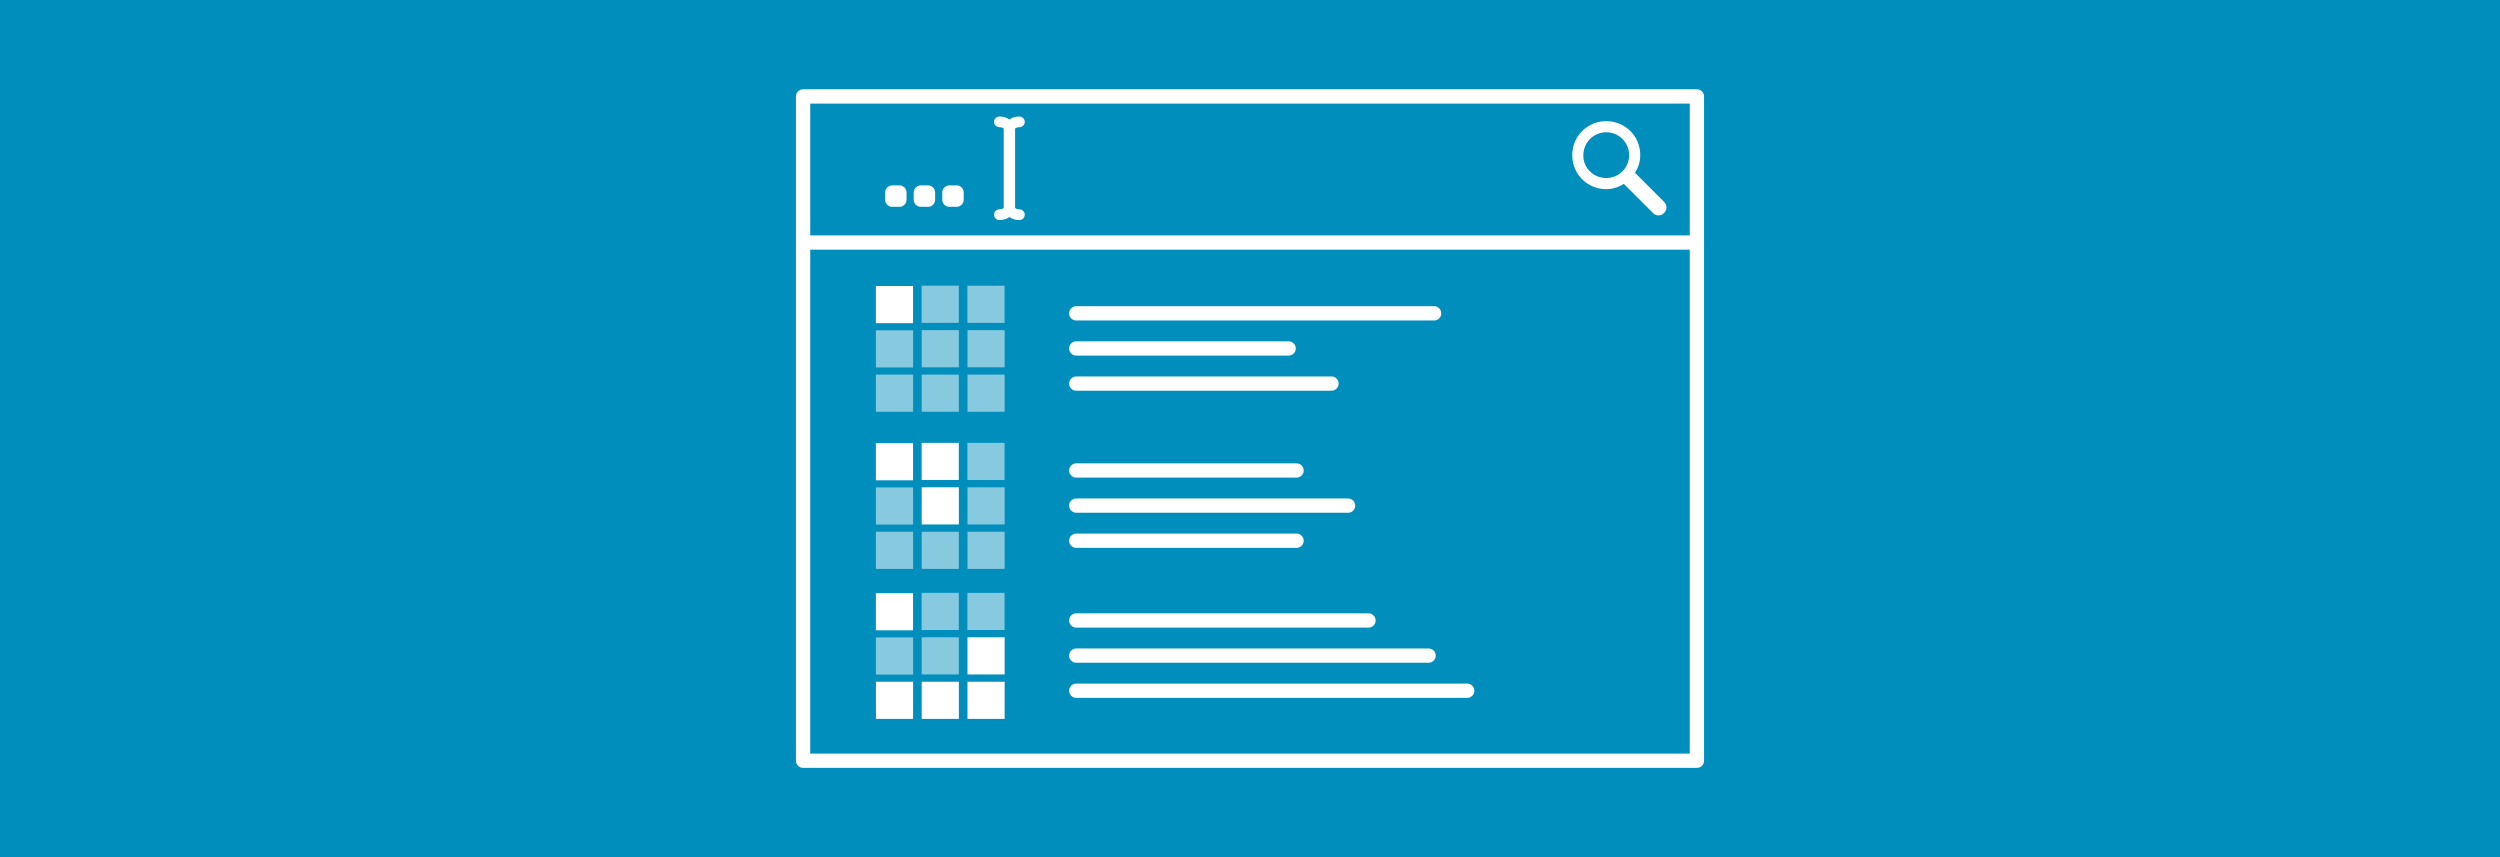 <?xml version="1.0" encoding="UTF-8" standalone="no"?><!DOCTYPE svg PUBLIC "-//W3C//DTD SVG 1.1//EN" "http://www.w3.org/Graphics/SVG/1.1/DTD/svg11.dtd"><svg width="100%" height="100%" viewBox="0 0 350 120" version="1.1" xmlns="http://www.w3.org/2000/svg" xmlns:xlink="http://www.w3.org/1999/xlink" xml:space="preserve" xmlns:serif="http://www.serif.com/" style="fill-rule:evenodd;clip-rule:evenodd;stroke-linejoin:round;stroke-miterlimit:2;"><rect x="0" y="0" width="350" height="120" style="fill:#008ebd;"/><path d="M224.874,17.059c2.597,0 4.662,2.066 4.662,4.662c0,0.944 -0.295,1.771 -0.767,2.479l4.133,4.133c0.413,0.413 0.413,1.003 0,1.416c-0.413,0.413 -1.003,0.413 -1.416,0l-4.133,-4.133c-0.709,0.472 -1.594,0.767 -2.479,0.767c-2.597,0 -4.662,-2.065 -4.662,-4.662c0,-2.596 2.065,-4.662 4.662,-4.662Zm0,7.967c1.829,0 3.305,-1.475 3.305,-3.305c0,-1.829 -1.476,-3.305 -3.305,-3.305c-1.829,0 -3.305,1.476 -3.305,3.305c-0.059,1.83 1.476,3.305 3.305,3.305Z" style="fill:#fff;stroke:#fff;stroke-width:0.2px;"/><rect x="112.432" y="13.5" width="125.135" height="93" style="fill:none;stroke:#fff;stroke-width:2px;stroke-linecap:round;stroke-miterlimit:1.5;"/><path d="M112.917,33.955l124.651,0" style="fill:none;stroke:#fff;stroke-width:2px;stroke-linecap:round;stroke-miterlimit:1.5;"/><g><path d="M139.917,30.059c0.746,0 1.353,-0.42 1.353,-0.937l0,-11.126c0,-0.517 -0.607,-0.937 -1.353,-0.937" style="fill:none;stroke:#fff;stroke-width:1.5px;stroke-linecap:round;stroke-miterlimit:1.5;"/><path d="M142.714,17.059c-0.747,0 -1.353,0.42 -1.353,0.937l0,11.126c0,0.517 0.606,0.937 1.353,0.937" style="fill:none;stroke:#fff;stroke-width:1.5px;stroke-linecap:round;stroke-miterlimit:1.5;"/><rect x="128.917" y="26.955" width="1" height="1" style="fill:none;stroke:#fff;stroke-width:2px;stroke-linecap:round;stroke-miterlimit:1.5;"/><rect x="132.917" y="26.955" width="1" height="1" style="fill:none;stroke:#fff;stroke-width:2px;stroke-linecap:round;stroke-miterlimit:1.5;"/><rect x="124.917" y="26.955" width="1" height="1" style="fill:none;stroke:#fff;stroke-width:2px;stroke-linecap:round;stroke-miterlimit:1.5;"/></g><g><path d="M150.676,43.868l50.098,0" style="fill:none;fill-rule:nonzero;stroke:#fff;stroke-width:2px;stroke-linecap:round;stroke-miterlimit:10;"/><path d="M150.676,48.785l29.732,0" style="fill:none;fill-rule:nonzero;stroke:#fff;stroke-width:2px;stroke-linecap:round;stroke-miterlimit:10;"/><path d="M150.676,53.701l35.732,0" style="fill:none;fill-rule:nonzero;stroke:#fff;stroke-width:2px;stroke-linecap:round;stroke-miterlimit:10;"/></g><g><path d="M150.676,65.868l30.842,0" style="fill:none;fill-rule:nonzero;stroke:#fff;stroke-width:2px;stroke-linecap:round;stroke-miterlimit:10;"/><path d="M150.676,70.785l38.053,0" style="fill:none;fill-rule:nonzero;stroke:#fff;stroke-width:2px;stroke-linecap:round;stroke-miterlimit:10;"/><path d="M150.676,75.701l30.842,0" style="fill:none;fill-rule:nonzero;stroke:#fff;stroke-width:2px;stroke-linecap:round;stroke-miterlimit:10;"/></g><g><path d="M150.676,86.868l40.912,0" style="fill:none;fill-rule:nonzero;stroke:#fff;stroke-width:2px;stroke-linecap:round;stroke-miterlimit:10;"/><path d="M150.676,91.785l49.324,0" style="fill:none;fill-rule:nonzero;stroke:#fff;stroke-width:2px;stroke-linecap:round;stroke-miterlimit:10;"/><path d="M150.676,96.701l54.732,0" style="fill:none;fill-rule:nonzero;stroke:#fff;stroke-width:2px;stroke-linecap:round;stroke-miterlimit:10;"/></g><g><rect x="122.623" y="40.041" width="5.203" height="5.202" style="fill:#fff;"/><rect x="129.029" y="40" width="5.203" height="5.202" style="fill:#fff;fill-opacity:0.53;"/><rect x="135.435" y="40.001" width="5.203" height="5.202" style="fill:#fff;fill-opacity:0.53;"/><rect x="122.63" y="46.242" width="5.203" height="5.202" style="fill:#fff;fill-opacity:0.53;"/><rect x="129.039" y="46.221" width="5.203" height="5.202" style="fill:#fff;fill-opacity:0.53;"/><rect x="135.449" y="46.222" width="5.203" height="5.202" style="fill:#fff;fill-opacity:0.53;"/><rect x="122.63" y="52.443" width="5.203" height="5.202" style="fill:#fff;fill-opacity:0.53;"/><rect x="129.039" y="52.443" width="5.203" height="5.202" style="fill:#fff;fill-opacity:0.53;"/><rect x="135.449" y="52.443" width="5.203" height="5.202" style="fill:#fff;fill-opacity:0.53;"/></g><g><rect x="122.623" y="62.041" width="5.203" height="5.202" style="fill:#fff;"/><rect x="129.029" y="62" width="5.203" height="5.202" style="fill:#fff;"/><rect x="135.435" y="62.001" width="5.203" height="5.202" style="fill:#fff;fill-opacity:0.53;"/><rect x="122.63" y="68.242" width="5.203" height="5.202" style="fill:#fff;fill-opacity:0.53;"/><rect x="129.039" y="68.221" width="5.203" height="5.202" style="fill:#fff;"/><rect x="135.449" y="68.222" width="5.203" height="5.202" style="fill:#fff;fill-opacity:0.53;"/><rect x="122.63" y="74.443" width="5.203" height="5.202" style="fill:#fff;fill-opacity:0.53;"/><rect x="129.039" y="74.443" width="5.203" height="5.202" style="fill:#fff;fill-opacity:0.53;"/><rect x="135.449" y="74.443" width="5.203" height="5.202" style="fill:#fff;fill-opacity:0.53;"/></g><g><rect x="122.623" y="83.041" width="5.203" height="5.202" style="fill:#fff;"/><rect x="129.029" y="83" width="5.203" height="5.202" style="fill:#fff;fill-opacity:0.53;"/><rect x="135.435" y="83.001" width="5.203" height="5.202" style="fill:#fff;fill-opacity:0.53;"/><rect x="122.63" y="89.242" width="5.203" height="5.202" style="fill:#fff;fill-opacity:0.53;"/><rect x="129.039" y="89.221" width="5.203" height="5.202" style="fill:#fff;fill-opacity:0.53;"/><rect x="135.449" y="89.222" width="5.203" height="5.202" style="fill:#fff;"/><rect x="122.63" y="95.443" width="5.203" height="5.202" style="fill:#fff;"/><rect x="129.039" y="95.443" width="5.203" height="5.202" style="fill:#fff;"/><rect x="135.449" y="95.443" width="5.203" height="5.202" style="fill:#fff;"/></g></svg>
